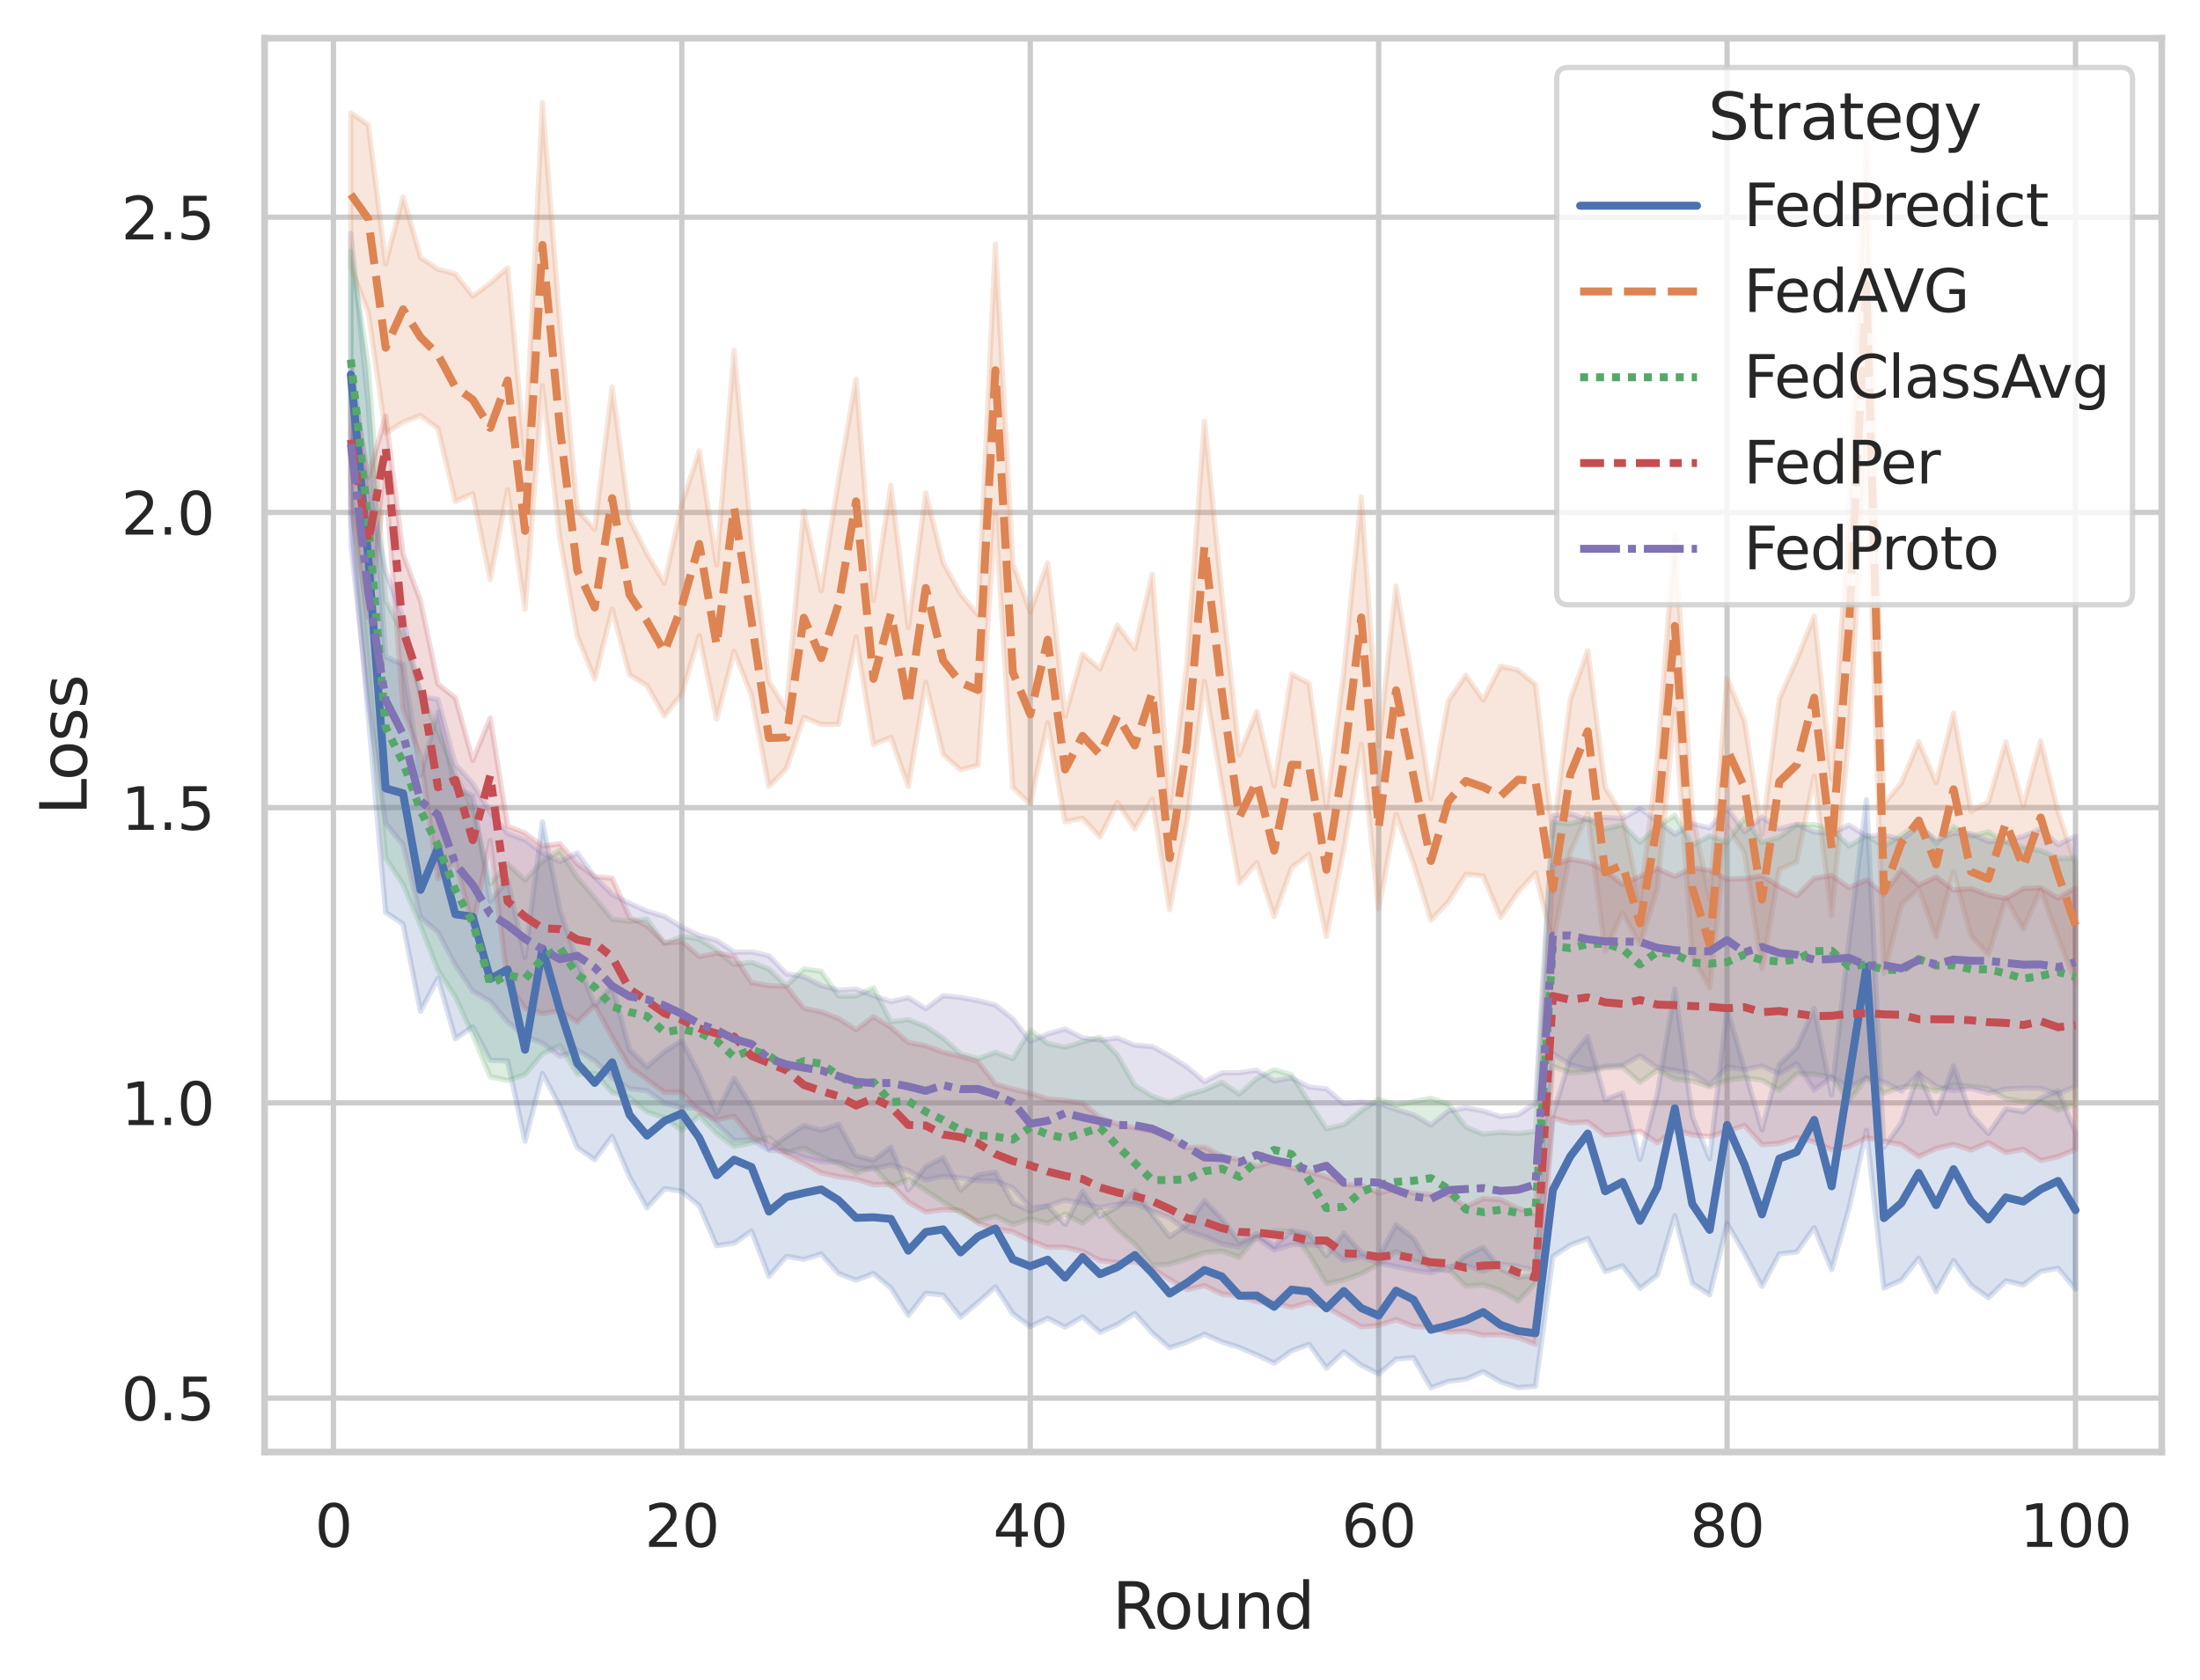 <?xml version="1.0" encoding="utf-8" standalone="no"?>
<!DOCTYPE svg PUBLIC "-//W3C//DTD SVG 1.1//EN"
  "http://www.w3.org/Graphics/SVG/1.1/DTD/svg11.dtd">
<svg xmlns:xlink="http://www.w3.org/1999/xlink" width="414.127pt" height="316.272pt" viewBox="0 0 414.127 316.272" xmlns="http://www.w3.org/2000/svg" version="1.1">
 <defs>
  <style type="text/css">*{stroke-linejoin: round; stroke-linecap: butt}</style>
 </defs>
 <g id="figure_1">
  <g id="patch_1">
   <path d="M 0 316.272 
L 414.127 316.272 
L 414.127 0 
L 0 0 
z
" style="fill: #ffffff"/>
  </g>
  <g id="axes_1">
   <g id="patch_2">
    <path d="M 49.807 273.312 
L 406.927 273.312 
L 406.927 7.2 
L 49.807 7.2 
z
" style="fill: #ffffff"/>
   </g>
   <g id="matplotlib.axis_1">
    <g id="xtick_1">
     <g id="line2d_1">
      <path d="M 62.761 273.312 
L 62.761 7.2 
" clip-path="url(#p0871882305)" style="fill: none; stroke: #cccccc; stroke-linecap: round"/>
     </g>
     <g id="text_1">
      <!-- 0 -->
      <g style="fill: #262626" transform="translate(59.261 291.17) scale(0.11 -0.11)">
       <defs>
        <path id="DejaVuSans-30" d="M 2034 4250 
Q 1547 4250 1301 3770 
Q 1056 3291 1056 2328 
Q 1056 1369 1301 889 
Q 1547 409 2034 409 
Q 2525 409 2770 889 
Q 3016 1369 3016 2328 
Q 3016 3291 2770 3770 
Q 2525 4250 2034 4250 
z
M 2034 4750 
Q 2819 4750 3233 4129 
Q 3647 3509 3647 2328 
Q 3647 1150 3233 529 
Q 2819 -91 2034 -91 
Q 1250 -91 836 529 
Q 422 1150 422 2328 
Q 422 3509 836 4129 
Q 1250 4750 2034 4750 
z
" transform="scale(0.016)"/>
       </defs>
       <use xlink:href="#DejaVuSans-30"/>
      </g>
     </g>
    </g>
    <g id="xtick_2">
     <g id="line2d_2">
      <path d="M 128.347 273.312 
L 128.347 7.2 
" clip-path="url(#p0871882305)" style="fill: none; stroke: #cccccc; stroke-linecap: round"/>
     </g>
     <g id="text_2">
      <!-- 20 -->
      <g style="fill: #262626" transform="translate(121.349 291.17) scale(0.11 -0.11)">
       <defs>
        <path id="DejaVuSans-32" d="M 1228 531 
L 3431 531 
L 3431 0 
L 469 0 
L 469 531 
Q 828 903 1448 1529 
Q 2069 2156 2228 2338 
Q 2531 2678 2651 2914 
Q 2772 3150 2772 3378 
Q 2772 3750 2511 3984 
Q 2250 4219 1831 4219 
Q 1534 4219 1204 4116 
Q 875 4013 500 3803 
L 500 4441 
Q 881 4594 1212 4672 
Q 1544 4750 1819 4750 
Q 2544 4750 2975 4387 
Q 3406 4025 3406 3419 
Q 3406 3131 3298 2873 
Q 3191 2616 2906 2266 
Q 2828 2175 2409 1742 
Q 1991 1309 1228 531 
z
" transform="scale(0.016)"/>
       </defs>
       <use xlink:href="#DejaVuSans-32"/>
       <use xlink:href="#DejaVuSans-30" x="63.623"/>
      </g>
     </g>
    </g>
    <g id="xtick_3">
     <g id="line2d_3">
      <path d="M 193.934 273.312 
L 193.934 7.2 
" clip-path="url(#p0871882305)" style="fill: none; stroke: #cccccc; stroke-linecap: round"/>
     </g>
     <g id="text_3">
      <!-- 40 -->
      <g style="fill: #262626" transform="translate(186.935 291.17) scale(0.11 -0.11)">
       <defs>
        <path id="DejaVuSans-34" d="M 2419 4116 
L 825 1625 
L 2419 1625 
L 2419 4116 
z
M 2253 4666 
L 3047 4666 
L 3047 1625 
L 3713 1625 
L 3713 1100 
L 3047 1100 
L 3047 0 
L 2419 0 
L 2419 1100 
L 313 1100 
L 313 1709 
L 2253 4666 
z
" transform="scale(0.016)"/>
       </defs>
       <use xlink:href="#DejaVuSans-34"/>
       <use xlink:href="#DejaVuSans-30" x="63.623"/>
      </g>
     </g>
    </g>
    <g id="xtick_4">
     <g id="line2d_4">
      <path d="M 259.521 273.312 
L 259.521 7.2 
" clip-path="url(#p0871882305)" style="fill: none; stroke: #cccccc; stroke-linecap: round"/>
     </g>
     <g id="text_4">
      <!-- 60 -->
      <g style="fill: #262626" transform="translate(252.522 291.17) scale(0.11 -0.11)">
       <defs>
        <path id="DejaVuSans-36" d="M 2113 2584 
Q 1688 2584 1439 2293 
Q 1191 2003 1191 1497 
Q 1191 994 1439 701 
Q 1688 409 2113 409 
Q 2538 409 2786 701 
Q 3034 994 3034 1497 
Q 3034 2003 2786 2293 
Q 2538 2584 2113 2584 
z
M 3366 4563 
L 3366 3988 
Q 3128 4100 2886 4159 
Q 2644 4219 2406 4219 
Q 1781 4219 1451 3797 
Q 1122 3375 1075 2522 
Q 1259 2794 1537 2939 
Q 1816 3084 2150 3084 
Q 2853 3084 3261 2657 
Q 3669 2231 3669 1497 
Q 3669 778 3244 343 
Q 2819 -91 2113 -91 
Q 1303 -91 875 529 
Q 447 1150 447 2328 
Q 447 3434 972 4092 
Q 1497 4750 2381 4750 
Q 2619 4750 2861 4703 
Q 3103 4656 3366 4563 
z
" transform="scale(0.016)"/>
       </defs>
       <use xlink:href="#DejaVuSans-36"/>
       <use xlink:href="#DejaVuSans-30" x="63.623"/>
      </g>
     </g>
    </g>
    <g id="xtick_5">
     <g id="line2d_5">
      <path d="M 325.108 273.312 
L 325.108 7.2 
" clip-path="url(#p0871882305)" style="fill: none; stroke: #cccccc; stroke-linecap: round"/>
     </g>
     <g id="text_5">
      <!-- 80 -->
      <g style="fill: #262626" transform="translate(318.109 291.17) scale(0.11 -0.11)">
       <defs>
        <path id="DejaVuSans-38" d="M 2034 2216 
Q 1584 2216 1326 1975 
Q 1069 1734 1069 1313 
Q 1069 891 1326 650 
Q 1584 409 2034 409 
Q 2484 409 2743 651 
Q 3003 894 3003 1313 
Q 3003 1734 2745 1975 
Q 2488 2216 2034 2216 
z
M 1403 2484 
Q 997 2584 770 2862 
Q 544 3141 544 3541 
Q 544 4100 942 4425 
Q 1341 4750 2034 4750 
Q 2731 4750 3128 4425 
Q 3525 4100 3525 3541 
Q 3525 3141 3298 2862 
Q 3072 2584 2669 2484 
Q 3125 2378 3379 2068 
Q 3634 1759 3634 1313 
Q 3634 634 3220 271 
Q 2806 -91 2034 -91 
Q 1263 -91 848 271 
Q 434 634 434 1313 
Q 434 1759 690 2068 
Q 947 2378 1403 2484 
z
M 1172 3481 
Q 1172 3119 1398 2916 
Q 1625 2713 2034 2713 
Q 2441 2713 2670 2916 
Q 2900 3119 2900 3481 
Q 2900 3844 2670 4047 
Q 2441 4250 2034 4250 
Q 1625 4250 1398 4047 
Q 1172 3844 1172 3481 
z
" transform="scale(0.016)"/>
       </defs>
       <use xlink:href="#DejaVuSans-38"/>
       <use xlink:href="#DejaVuSans-30" x="63.623"/>
      </g>
     </g>
    </g>
    <g id="xtick_6">
     <g id="line2d_6">
      <path d="M 390.694 273.312 
L 390.694 7.2 
" clip-path="url(#p0871882305)" style="fill: none; stroke: #cccccc; stroke-linecap: round"/>
     </g>
     <g id="text_6">
      <!-- 100 -->
      <g style="fill: #262626" transform="translate(380.196 291.17) scale(0.11 -0.11)">
       <defs>
        <path id="DejaVuSans-31" d="M 794 531 
L 1825 531 
L 1825 4091 
L 703 3866 
L 703 4441 
L 1819 4666 
L 2450 4666 
L 2450 531 
L 3481 531 
L 3481 0 
L 794 0 
L 794 531 
z
" transform="scale(0.016)"/>
       </defs>
       <use xlink:href="#DejaVuSans-31"/>
       <use xlink:href="#DejaVuSans-30" x="63.623"/>
       <use xlink:href="#DejaVuSans-30" x="127.246"/>
      </g>
     </g>
    </g>
    <g id="text_7">
     <!-- Round -->
     <g style="fill: #262626" transform="translate(209.383 306.576) scale(0.12 -0.12)">
      <defs>
       <path id="DejaVuSans-52" d="M 2841 2188 
Q 3044 2119 3236 1894 
Q 3428 1669 3622 1275 
L 4263 0 
L 3584 0 
L 2988 1197 
Q 2756 1666 2539 1819 
Q 2322 1972 1947 1972 
L 1259 1972 
L 1259 0 
L 628 0 
L 628 4666 
L 2053 4666 
Q 2853 4666 3247 4331 
Q 3641 3997 3641 3322 
Q 3641 2881 3436 2590 
Q 3231 2300 2841 2188 
z
M 1259 4147 
L 1259 2491 
L 2053 2491 
Q 2509 2491 2742 2702 
Q 2975 2913 2975 3322 
Q 2975 3731 2742 3939 
Q 2509 4147 2053 4147 
L 1259 4147 
z
" transform="scale(0.016)"/>
       <path id="DejaVuSans-6f" d="M 1959 3097 
Q 1497 3097 1228 2736 
Q 959 2375 959 1747 
Q 959 1119 1226 758 
Q 1494 397 1959 397 
Q 2419 397 2687 759 
Q 2956 1122 2956 1747 
Q 2956 2369 2687 2733 
Q 2419 3097 1959 3097 
z
M 1959 3584 
Q 2709 3584 3137 3096 
Q 3566 2609 3566 1747 
Q 3566 888 3137 398 
Q 2709 -91 1959 -91 
Q 1206 -91 779 398 
Q 353 888 353 1747 
Q 353 2609 779 3096 
Q 1206 3584 1959 3584 
z
" transform="scale(0.016)"/>
       <path id="DejaVuSans-75" d="M 544 1381 
L 544 3500 
L 1119 3500 
L 1119 1403 
Q 1119 906 1312 657 
Q 1506 409 1894 409 
Q 2359 409 2629 706 
Q 2900 1003 2900 1516 
L 2900 3500 
L 3475 3500 
L 3475 0 
L 2900 0 
L 2900 538 
Q 2691 219 2414 64 
Q 2138 -91 1772 -91 
Q 1169 -91 856 284 
Q 544 659 544 1381 
z
M 1991 3584 
L 1991 3584 
z
" transform="scale(0.016)"/>
       <path id="DejaVuSans-6e" d="M 3513 2113 
L 3513 0 
L 2938 0 
L 2938 2094 
Q 2938 2591 2744 2837 
Q 2550 3084 2163 3084 
Q 1697 3084 1428 2787 
Q 1159 2491 1159 1978 
L 1159 0 
L 581 0 
L 581 3500 
L 1159 3500 
L 1159 2956 
Q 1366 3272 1645 3428 
Q 1925 3584 2291 3584 
Q 2894 3584 3203 3211 
Q 3513 2838 3513 2113 
z
" transform="scale(0.016)"/>
       <path id="DejaVuSans-64" d="M 2906 2969 
L 2906 4863 
L 3481 4863 
L 3481 0 
L 2906 0 
L 2906 525 
Q 2725 213 2448 61 
Q 2172 -91 1784 -91 
Q 1150 -91 751 415 
Q 353 922 353 1747 
Q 353 2572 751 3078 
Q 1150 3584 1784 3584 
Q 2172 3584 2448 3432 
Q 2725 3281 2906 2969 
z
M 947 1747 
Q 947 1113 1208 752 
Q 1469 391 1925 391 
Q 2381 391 2643 752 
Q 2906 1113 2906 1747 
Q 2906 2381 2643 2742 
Q 2381 3103 1925 3103 
Q 1469 3103 1208 2742 
Q 947 2381 947 1747 
z
" transform="scale(0.016)"/>
      </defs>
      <use xlink:href="#DejaVuSans-52"/>
      <use xlink:href="#DejaVuSans-6f" x="64.982"/>
      <use xlink:href="#DejaVuSans-75" x="126.164"/>
      <use xlink:href="#DejaVuSans-6e" x="189.543"/>
      <use xlink:href="#DejaVuSans-64" x="252.922"/>
     </g>
    </g>
   </g>
   <g id="matplotlib.axis_2">
    <g id="ytick_1">
     <g id="line2d_7">
      <path d="M 49.807 263.156 
L 406.927 263.156 
" clip-path="url(#p0871882305)" style="fill: none; stroke: #cccccc; stroke-linecap: round"/>
     </g>
     <g id="text_8">
      <!-- 0.5 -->
      <g style="fill: #262626" transform="translate(22.814 267.335) scale(0.11 -0.11)">
       <defs>
        <path id="DejaVuSans-2e" d="M 684 794 
L 1344 794 
L 1344 0 
L 684 0 
L 684 794 
z
" transform="scale(0.016)"/>
        <path id="DejaVuSans-35" d="M 691 4666 
L 3169 4666 
L 3169 4134 
L 1269 4134 
L 1269 2991 
Q 1406 3038 1543 3061 
Q 1681 3084 1819 3084 
Q 2600 3084 3056 2656 
Q 3513 2228 3513 1497 
Q 3513 744 3044 326 
Q 2575 -91 1722 -91 
Q 1428 -91 1123 -41 
Q 819 9 494 109 
L 494 744 
Q 775 591 1075 516 
Q 1375 441 1709 441 
Q 2250 441 2565 725 
Q 2881 1009 2881 1497 
Q 2881 1984 2565 2268 
Q 2250 2553 1709 2553 
Q 1456 2553 1204 2497 
Q 953 2441 691 2322 
L 691 4666 
z
" transform="scale(0.016)"/>
       </defs>
       <use xlink:href="#DejaVuSans-30"/>
       <use xlink:href="#DejaVuSans-2e" x="63.623"/>
       <use xlink:href="#DejaVuSans-35" x="95.41"/>
      </g>
     </g>
    </g>
    <g id="ytick_2">
     <g id="line2d_8">
      <path d="M 49.807 207.588 
L 406.927 207.588 
" clip-path="url(#p0871882305)" style="fill: none; stroke: #cccccc; stroke-linecap: round"/>
     </g>
     <g id="text_9">
      <!-- 1.0 -->
      <g style="fill: #262626" transform="translate(22.814 211.767) scale(0.11 -0.11)">
       <use xlink:href="#DejaVuSans-31"/>
       <use xlink:href="#DejaVuSans-2e" x="63.623"/>
       <use xlink:href="#DejaVuSans-30" x="95.41"/>
      </g>
     </g>
    </g>
    <g id="ytick_3">
     <g id="line2d_9">
      <path d="M 49.807 152.02 
L 406.927 152.02 
" clip-path="url(#p0871882305)" style="fill: none; stroke: #cccccc; stroke-linecap: round"/>
     </g>
     <g id="text_10">
      <!-- 1.5 -->
      <g style="fill: #262626" transform="translate(22.814 156.199) scale(0.11 -0.11)">
       <use xlink:href="#DejaVuSans-31"/>
       <use xlink:href="#DejaVuSans-2e" x="63.623"/>
       <use xlink:href="#DejaVuSans-35" x="95.41"/>
      </g>
     </g>
    </g>
    <g id="ytick_4">
     <g id="line2d_10">
      <path d="M 49.807 96.451 
L 406.927 96.451 
" clip-path="url(#p0871882305)" style="fill: none; stroke: #cccccc; stroke-linecap: round"/>
     </g>
     <g id="text_11">
      <!-- 2.0 -->
      <g style="fill: #262626" transform="translate(22.814 100.631) scale(0.11 -0.11)">
       <use xlink:href="#DejaVuSans-32"/>
       <use xlink:href="#DejaVuSans-2e" x="63.623"/>
       <use xlink:href="#DejaVuSans-30" x="95.41"/>
      </g>
     </g>
    </g>
    <g id="ytick_5">
     <g id="line2d_11">
      <path d="M 49.807 40.883 
L 406.927 40.883 
" clip-path="url(#p0871882305)" style="fill: none; stroke: #cccccc; stroke-linecap: round"/>
     </g>
     <g id="text_12">
      <!-- 2.5 -->
      <g style="fill: #262626" transform="translate(22.814 45.063) scale(0.11 -0.11)">
       <use xlink:href="#DejaVuSans-32"/>
       <use xlink:href="#DejaVuSans-2e" x="63.623"/>
       <use xlink:href="#DejaVuSans-35" x="95.41"/>
      </g>
     </g>
    </g>
    <g id="text_13">
     <!-- Loss -->
     <g style="fill: #262626" transform="translate(16.318 153.417) rotate(-90) scale(0.12 -0.12)">
      <defs>
       <path id="DejaVuSans-4c" d="M 628 4666 
L 1259 4666 
L 1259 531 
L 3531 531 
L 3531 0 
L 628 0 
L 628 4666 
z
" transform="scale(0.016)"/>
       <path id="DejaVuSans-73" d="M 2834 3397 
L 2834 2853 
Q 2591 2978 2328 3040 
Q 2066 3103 1784 3103 
Q 1356 3103 1142 2972 
Q 928 2841 928 2578 
Q 928 2378 1081 2264 
Q 1234 2150 1697 2047 
L 1894 2003 
Q 2506 1872 2764 1633 
Q 3022 1394 3022 966 
Q 3022 478 2636 193 
Q 2250 -91 1575 -91 
Q 1294 -91 989 -36 
Q 684 19 347 128 
L 347 722 
Q 666 556 975 473 
Q 1284 391 1588 391 
Q 1994 391 2212 530 
Q 2431 669 2431 922 
Q 2431 1156 2273 1281 
Q 2116 1406 1581 1522 
L 1381 1569 
Q 847 1681 609 1914 
Q 372 2147 372 2553 
Q 372 3047 722 3315 
Q 1072 3584 1716 3584 
Q 2034 3584 2315 3537 
Q 2597 3491 2834 3397 
z
" transform="scale(0.016)"/>
      </defs>
      <use xlink:href="#DejaVuSans-4c"/>
      <use xlink:href="#DejaVuSans-6f" x="53.963"/>
      <use xlink:href="#DejaVuSans-73" x="115.145"/>
      <use xlink:href="#DejaVuSans-73" x="167.244"/>
     </g>
    </g>
   </g>
   <g id="PolyCollection_1">
    <defs>
     <path id="m5e16ea67ad" d="M 66.04 -272.337 
L 66.04 -218.473 
L 69.319 -181.518 
L 72.599 -144.53 
L 75.878 -142.35 
L 79.157 -125.907 
L 82.437 -132.151 
L 85.716 -120.771 
L 88.995 -122.983 
L 92.275 -116.708 
L 95.554 -116.596 
L 98.833 -101.459 
L 102.113 -114.207 
L 105.392 -108.06 
L 108.671 -100.287 
L 111.951 -97.992 
L 115.23 -102.4 
L 118.509 -94.759 
L 121.789 -88.927 
L 125.068 -92.537 
L 128.347 -92.061 
L 131.627 -89.304 
L 134.906 -81.8 
L 138.185 -82.278 
L 141.465 -84.567 
L 144.744 -76.011 
L 148.023 -79.795 
L 151.303 -79.222 
L 154.582 -80.229 
L 157.861 -76.565 
L 161.141 -75.306 
L 164.42 -76.571 
L 167.699 -73.837 
L 170.979 -68.679 
L 174.258 -72.857 
L 177.537 -72.516 
L 180.817 -68.349 
L 184.096 -71.141 
L 187.375 -74.054 
L 190.655 -69.007 
L 193.934 -66.563 
L 197.213 -68.162 
L 200.493 -66.476 
L 203.772 -68.412 
L 207.051 -65.491 
L 210.331 -66.977 
L 213.61 -69.048 
L 216.89 -65.396 
L 220.169 -62.583 
L 223.448 -63.669 
L 226.728 -65.146 
L 230.007 -63.698 
L 233.286 -62.654 
L 236.566 -61.246 
L 239.845 -59.696 
L 243.124 -62.004 
L 246.404 -63.254 
L 249.683 -58.757 
L 252.962 -61.84 
L 256.242 -59.298 
L 259.521 -57.666 
L 262.8 -60.466 
L 266.08 -60.731 
L 269.359 -55.056 
L 272.638 -56.263 
L 275.918 -56.683 
L 279.197 -58.099 
L 282.476 -56.167 
L 285.756 -55.095 
L 289.035 -55.345 
L 292.314 -79.754 
L 295.594 -81.922 
L 298.873 -83.146 
L 302.152 -76.933 
L 305.432 -78.016 
L 308.711 -73.759 
L 311.99 -76.27 
L 315.27 -87.461 
L 318.549 -74.72 
L 321.828 -72.555 
L 325.108 -85.973 
L 328.387 -80.336 
L 331.666 -74.124 
L 334.946 -80.247 
L 338.225 -80.613 
L 341.504 -85.203 
L 344.784 -77.278 
L 348.063 -88.908 
L 351.342 -103.523 
L 354.622 -73.82 
L 357.901 -75.31 
L 361.18 -79.437 
L 364.46 -73.147 
L 367.739 -78.973 
L 371.018 -74.379 
L 374.298 -72.013 
L 377.577 -75.177 
L 380.856 -74.399 
L 384.136 -76.954 
L 387.415 -77.551 
L 390.694 -73.608 
L 390.694 -103.099 
L 390.694 -103.099 
L 387.415 -110.955 
L 384.136 -109.542 
L 380.856 -107.004 
L 377.577 -107.562 
L 374.298 -102.89 
L 371.018 -106.486 
L 367.739 -115.651 
L 364.46 -106.697 
L 361.18 -114.305 
L 357.901 -104.875 
L 354.622 -100.301 
L 351.342 -165.713 
L 348.063 -139.242 
L 344.784 -110.205 
L 341.504 -126.44 
L 338.225 -119.047 
L 334.946 -115.952 
L 331.666 -103.602 
L 328.387 -114.997 
L 325.108 -126.514 
L 321.828 -98.183 
L 318.549 -106.114 
L 315.27 -130.125 
L 311.99 -110.357 
L 308.711 -98.041 
L 305.432 -110.562 
L 302.152 -109.275 
L 298.873 -121.137 
L 295.594 -117.112 
L 292.314 -106.46 
L 289.035 -76.204 
L 285.756 -75.824 
L 282.476 -77.471 
L 279.197 -81.493 
L 275.918 -79.915 
L 272.638 -77.111 
L 269.359 -77.539 
L 266.08 -83.205 
L 262.8 -85.734 
L 259.521 -79.558 
L 256.242 -80.507 
L 252.962 -84.165 
L 249.683 -79.888 
L 246.404 -83.996 
L 243.124 -84.628 
L 239.845 -81.705 
L 236.566 -84.037 
L 233.286 -82.483 
L 230.007 -86.849 
L 226.728 -90.278 
L 223.448 -85.705 
L 220.169 -83.476 
L 216.89 -87.642 
L 213.61 -92.136 
L 210.331 -89.099 
L 207.051 -87.296 
L 203.772 -92.017 
L 200.493 -85.781 
L 197.213 -89.309 
L 193.934 -88.32 
L 190.655 -89.791 
L 187.375 -95.632 
L 184.096 -95.117 
L 180.817 -92.245 
L 177.537 -98.367 
L 174.258 -96.676 
L 170.979 -92.298 
L 167.699 -100.38 
L 164.42 -97.856 
L 161.141 -98.698 
L 157.861 -104.655 
L 154.582 -103.532 
L 151.303 -104.413 
L 148.023 -102.309 
L 144.744 -99.968 
L 141.465 -108.005 
L 138.185 -113.369 
L 134.906 -106.685 
L 131.627 -114.059 
L 128.347 -120.392 
L 125.068 -118.318 
L 121.789 -115.449 
L 118.509 -118.717 
L 115.23 -130.692 
L 111.951 -127.014 
L 108.671 -135.225 
L 105.392 -144.98 
L 102.113 -161.531 
L 98.833 -136.002 
L 95.554 -150.618 
L 92.275 -146.607 
L 88.995 -166.472 
L 85.716 -167.925 
L 82.437 -182.286 
L 79.157 -170.319 
L 75.878 -191.192 
L 72.599 -192.629 
L 69.319 -239.943 
L 66.04 -272.337 
z
" style="stroke: #4c72b0; stroke-opacity: 0.2"/>
    </defs>
    <g clip-path="url(#p0871882305)">
     <use xlink:href="#m5e16ea67ad" x="0" y="316.272" style="fill: #4c72b0; fill-opacity: 0.2; stroke: #4c72b0; stroke-opacity: 0.2"/>
    </g>
   </g>
   <g id="PolyCollection_2">
    <defs>
     <path id="m43b5c780bb" d="M 66.04 -295.024 
L 66.04 -265.919 
L 69.319 -257.522 
L 72.599 -234.722 
L 75.878 -236.821 
L 79.157 -238.051 
L 82.437 -235.649 
L 85.716 -221.885 
L 88.995 -223.38 
L 92.275 -207.193 
L 95.554 -224.112 
L 98.833 -201.603 
L 102.113 -243.683 
L 105.392 -214.994 
L 108.671 -196.578 
L 111.951 -188.461 
L 115.23 -201.602 
L 118.509 -189.257 
L 121.789 -187.242 
L 125.068 -181.518 
L 128.347 -185.642 
L 131.627 -196.646 
L 134.906 -180.922 
L 138.185 -193.696 
L 141.465 -185.355 
L 144.744 -168.213 
L 148.023 -171.601 
L 151.303 -181.257 
L 154.582 -179.915 
L 157.861 -179.932 
L 161.141 -196.368 
L 164.42 -176.117 
L 167.699 -177.502 
L 170.979 -168.22 
L 174.258 -187.876 
L 177.537 -174.285 
L 180.817 -171.358 
L 184.096 -172.222 
L 187.375 -219.509 
L 190.655 -168.039 
L 193.934 -164.915 
L 197.213 -180.281 
L 200.493 -161.592 
L 203.772 -162.26 
L 207.051 -158.739 
L 210.331 -165.236 
L 213.61 -160.248 
L 216.89 -165.814 
L 220.169 -145.042 
L 223.448 -161.942 
L 226.728 -188.024 
L 230.007 -168.359 
L 233.286 -150.098 
L 236.566 -153.895 
L 239.845 -143.787 
L 243.124 -152.974 
L 246.404 -155.458 
L 249.683 -139.999 
L 252.962 -156.512 
L 256.242 -176.206 
L 259.521 -145.172 
L 262.8 -162.997 
L 266.08 -153.794 
L 269.359 -143.079 
L 272.638 -146.518 
L 275.918 -151.692 
L 279.197 -151.396 
L 282.476 -143.578 
L 285.756 -148.396 
L 289.035 -151.961 
L 292.314 -138.923 
L 295.594 -155.927 
L 298.873 -163.158 
L 302.152 -137.272 
L 305.432 -144.505 
L 308.711 -138.474 
L 311.99 -148.987 
L 315.27 -182.755 
L 318.549 -136.198 
L 321.828 -130.333 
L 325.108 -160.838 
L 328.387 -155.748 
L 331.666 -133.976 
L 334.946 -152.599 
L 338.225 -154.1 
L 341.504 -170.177 
L 344.784 -143.948 
L 348.063 -178.041 
L 351.342 -233.584 
L 354.622 -133.047 
L 357.901 -145.975 
L 361.18 -149.022 
L 364.46 -139.888 
L 367.739 -152.134 
L 371.018 -140.168 
L 374.298 -136.605 
L 377.577 -147.184 
L 380.856 -141.406 
L 384.136 -148.854 
L 387.415 -139.813 
L 390.694 -131.257 
L 390.694 -153.62 
L 390.694 -153.62 
L 387.415 -163.459 
L 384.136 -176.846 
L 380.856 -164.617 
L 377.577 -176.606 
L 374.298 -165.302 
L 371.018 -163.576 
L 367.739 -182.042 
L 364.46 -168.931 
L 361.18 -176.683 
L 357.901 -168.87 
L 354.622 -164.914 
L 351.342 -289.751 
L 348.063 -219.748 
L 344.784 -169.663 
L 341.504 -200.293 
L 338.225 -192.112 
L 334.946 -184.707 
L 331.666 -159.22 
L 328.387 -180.542 
L 325.108 -188.624 
L 321.828 -147.034 
L 318.549 -163.165 
L 315.27 -215.602 
L 311.99 -173.364 
L 308.711 -146.584 
L 305.432 -162.722 
L 302.152 -168.03 
L 298.873 -193.777 
L 295.594 -184.607 
L 292.314 -158.833 
L 289.035 -187.427 
L 285.756 -190.123 
L 282.476 -190.884 
L 279.197 -184.488 
L 275.918 -189.174 
L 272.638 -184.372 
L 269.359 -165.896 
L 266.08 -186.807 
L 262.8 -205.965 
L 259.521 -175.892 
L 256.242 -222.735 
L 252.962 -189.707 
L 249.683 -164.393 
L 246.404 -187.641 
L 243.124 -189.364 
L 239.845 -168.355 
L 236.566 -182.367 
L 233.286 -174.209 
L 230.007 -204.143 
L 226.728 -236.988 
L 223.448 -191.491 
L 220.169 -164.652 
L 216.89 -208.15 
L 213.61 -194.13 
L 210.331 -198.574 
L 207.051 -190.339 
L 203.772 -193.149 
L 200.493 -181.439 
L 197.213 -210.327 
L 193.934 -201.063 
L 190.655 -210.151 
L 187.375 -270.37 
L 184.096 -200.523 
L 180.817 -204.425 
L 177.537 -210.324 
L 174.258 -223.5 
L 170.979 -198.134 
L 167.699 -224.889 
L 164.42 -203.207 
L 161.141 -244.86 
L 157.861 -226.004 
L 154.582 -205.066 
L 151.303 -220.126 
L 148.023 -182.726 
L 144.744 -187.987 
L 141.465 -214.375 
L 138.185 -250.302 
L 134.906 -209.917 
L 131.627 -231.405 
L 128.347 -221.277 
L 125.068 -206.489 
L 121.789 -212.015 
L 118.509 -218.48 
L 115.23 -243.435 
L 111.951 -216.61 
L 108.671 -220.302 
L 105.392 -254.939 
L 102.113 -296.976 
L 98.833 -230.366 
L 95.554 -265.851 
L 92.275 -262.957 
L 88.995 -260.529 
L 85.716 -264.707 
L 82.437 -265.611 
L 79.157 -267.789 
L 75.878 -279.237 
L 72.599 -266.589 
L 69.319 -292.771 
L 66.04 -295.024 
z
" style="stroke: #dd8452; stroke-opacity: 0.2"/>
    </defs>
    <g clip-path="url(#p0871882305)">
     <use xlink:href="#m43b5c780bb" x="0" y="316.272" style="fill: #dd8452; fill-opacity: 0.2; stroke: #dd8452; stroke-opacity: 0.2"/>
    </g>
   </g>
   <g id="PolyCollection_3">
    <defs>
     <path id="m30639f867b" d="M 66.04 -268.986 
L 66.04 -224.951 
L 69.319 -190.438 
L 72.599 -154.796 
L 75.878 -149.802 
L 79.157 -142.037 
L 82.437 -133.687 
L 85.716 -128.637 
L 88.995 -121.492 
L 92.275 -113.585 
L 95.554 -112.902 
L 98.833 -114.025 
L 102.113 -117.888 
L 105.392 -119.462 
L 108.671 -114.048 
L 111.951 -114.26 
L 115.23 -110.637 
L 118.509 -109.668 
L 121.789 -106.964 
L 125.068 -105.879 
L 128.347 -103.488 
L 131.627 -106.23 
L 134.906 -102.903 
L 138.185 -100.439 
L 141.465 -101.142 
L 144.744 -102.178 
L 148.023 -99.356 
L 151.303 -100.199 
L 154.582 -98.575 
L 157.861 -97.23 
L 161.141 -95.419 
L 164.42 -96.666 
L 167.699 -92.969 
L 170.979 -94.272 
L 174.258 -92.199 
L 177.537 -90.02 
L 180.817 -87.998 
L 184.096 -86.421 
L 187.375 -87.373 
L 190.655 -85.812 
L 193.934 -86.875 
L 197.213 -86.032 
L 200.493 -87.774 
L 203.772 -86.007 
L 207.051 -88.576 
L 210.331 -84.891 
L 213.61 -82.116 
L 216.89 -78.094 
L 220.169 -78.35 
L 223.448 -79.353 
L 226.728 -80.497 
L 230.007 -80.799 
L 233.286 -79.619 
L 236.566 -83.457 
L 239.845 -84.619 
L 243.124 -84.458 
L 246.404 -80.135 
L 249.683 -74.672 
L 252.962 -75.38 
L 256.242 -76.535 
L 259.521 -78.305 
L 262.8 -80.729 
L 266.08 -79.044 
L 269.359 -77.873 
L 272.638 -77.463 
L 275.918 -74.192 
L 279.197 -74.445 
L 282.476 -73.372 
L 285.756 -71.368 
L 289.035 -74.772 
L 292.314 -115.573 
L 295.594 -114.349 
L 298.873 -114.54 
L 302.152 -115.24 
L 305.432 -115.434 
L 308.711 -112.533 
L 311.99 -114.889 
L 315.27 -113.168 
L 318.549 -112.814 
L 321.828 -111.716 
L 325.108 -112.967 
L 328.387 -113.418 
L 331.666 -112.96 
L 334.946 -111.085 
L 338.225 -114.166 
L 341.504 -114.09 
L 344.784 -113.531 
L 348.063 -109.041 
L 351.342 -113.406 
L 354.622 -110.491 
L 357.901 -111.682 
L 361.18 -111.784 
L 364.46 -110.883 
L 367.739 -112.076 
L 371.018 -111.777 
L 374.298 -111.347 
L 377.577 -109.453 
L 380.856 -108.909 
L 384.136 -108.904 
L 387.415 -107.327 
L 390.694 -108.34 
L 390.694 -154.715 
L 390.694 -154.715 
L 387.415 -154.676 
L 384.136 -156.155 
L 380.856 -156.78 
L 377.577 -157.687 
L 374.298 -159.707 
L 371.018 -158.818 
L 367.739 -160.701 
L 364.46 -157.478 
L 361.18 -161.325 
L 357.901 -158.982 
L 354.622 -157.063 
L 351.342 -158.982 
L 348.063 -157.005 
L 344.784 -160.18 
L 341.504 -161.048 
L 338.225 -161.074 
L 334.946 -158.663 
L 331.666 -157.667 
L 328.387 -162.248 
L 325.108 -157.687 
L 321.828 -158.92 
L 318.549 -157.183 
L 315.27 -162.833 
L 311.99 -160.642 
L 308.711 -157.737 
L 305.432 -161.011 
L 302.152 -160.228 
L 298.873 -162.161 
L 295.594 -161.166 
L 292.314 -161.551 
L 289.035 -103.28 
L 285.756 -102.896 
L 282.476 -103.118 
L 279.197 -102.81 
L 275.918 -104.12 
L 272.638 -108.429 
L 269.359 -109.539 
L 266.08 -108.886 
L 262.8 -108.261 
L 259.521 -109.316 
L 256.242 -107.199 
L 252.962 -104.567 
L 249.683 -103.778 
L 246.404 -108.829 
L 243.124 -113.958 
L 239.845 -114.915 
L 236.566 -113.241 
L 233.286 -110.327 
L 230.007 -112.549 
L 226.728 -111.078 
L 223.448 -110.135 
L 220.169 -108.767 
L 216.89 -109.946 
L 213.61 -111.978 
L 210.331 -117.683 
L 207.051 -121.037 
L 203.772 -120.143 
L 200.493 -119.162 
L 197.213 -119.842 
L 193.934 -122.346 
L 190.655 -116.981 
L 187.375 -118.187 
L 184.096 -117.001 
L 180.817 -117.889 
L 177.537 -120.858 
L 174.258 -123.049 
L 170.979 -124.337 
L 167.699 -123.949 
L 164.42 -130.336 
L 161.141 -128.792 
L 157.861 -128.774 
L 154.582 -133.432 
L 151.303 -133.883 
L 148.023 -130.7 
L 144.744 -133.852 
L 141.465 -135.151 
L 138.185 -134.703 
L 134.906 -137.423 
L 131.627 -139.501 
L 128.347 -140 
L 125.068 -138.722 
L 121.789 -143.269 
L 118.509 -142.852 
L 115.23 -143.272 
L 111.951 -147.298 
L 108.671 -151.08 
L 105.392 -156.161 
L 102.113 -154.167 
L 98.833 -150.612 
L 95.554 -153.658 
L 92.275 -149.947 
L 88.995 -164.004 
L 85.716 -170.527 
L 82.437 -178.548 
L 79.157 -185.978 
L 75.878 -196.856 
L 72.599 -203.303 
L 69.319 -247.268 
L 66.04 -268.986 
z
" style="stroke: #55a868; stroke-opacity: 0.2"/>
    </defs>
    <g clip-path="url(#p0871882305)">
     <use xlink:href="#m30639f867b" x="0" y="316.272" style="fill: #55a868; fill-opacity: 0.2; stroke: #55a868; stroke-opacity: 0.2"/>
    </g>
   </g>
   <g id="PolyCollection_4">
    <defs>
     <path id="m59414978c3" d="M 66.04 -245.031 
L 66.04 -221.263 
L 69.319 -200.069 
L 72.599 -225.617 
L 75.878 -182.921 
L 79.157 -173.84 
L 82.437 -150.889 
L 85.716 -154.22 
L 88.995 -142.015 
L 92.275 -158.108 
L 95.554 -131.224 
L 98.833 -126.461 
L 102.113 -125.462 
L 105.392 -126.08 
L 108.671 -123.904 
L 111.951 -127.055 
L 115.23 -121.063 
L 118.509 -115.429 
L 121.789 -113.111 
L 125.068 -110.665 
L 128.347 -110.686 
L 131.627 -107.028 
L 134.906 -105.495 
L 138.185 -106.153 
L 141.465 -102.197 
L 144.744 -100.959 
L 148.023 -98.875 
L 151.303 -97.282 
L 154.582 -95.508 
L 157.861 -94.783 
L 161.141 -94.326 
L 164.42 -93.292 
L 167.699 -93.35 
L 170.979 -90.029 
L 174.258 -88.128 
L 177.537 -88.579 
L 180.817 -88.456 
L 184.096 -86.036 
L 187.375 -84.955 
L 190.655 -84.396 
L 193.934 -82.776 
L 197.213 -81.485 
L 200.493 -81.502 
L 203.772 -80.722 
L 207.051 -78.998 
L 210.331 -78.603 
L 213.61 -78.771 
L 216.89 -77.507 
L 220.169 -75.455 
L 223.448 -73.53 
L 226.728 -74.29 
L 230.007 -72.699 
L 233.286 -72.283 
L 236.566 -71.246 
L 239.845 -70.993 
L 243.124 -70.185 
L 246.404 -71.133 
L 249.683 -70.228 
L 252.962 -68.356 
L 256.242 -66.514 
L 259.521 -66.795 
L 262.8 -67.874 
L 266.08 -66.628 
L 269.359 -66.397 
L 272.638 -65.559 
L 275.918 -65.723 
L 279.197 -64.93 
L 282.476 -65.048 
L 285.756 -64.513 
L 289.035 -63.232 
L 292.314 -105.871 
L 295.594 -104.917 
L 298.873 -105.097 
L 302.152 -102.576 
L 305.432 -102.873 
L 308.711 -103.339 
L 311.99 -101.177 
L 315.27 -103.594 
L 318.549 -102.67 
L 321.828 -102.346 
L 325.108 -103.336 
L 328.387 -104.418 
L 331.666 -100.809 
L 334.946 -101.039 
L 338.225 -102.137 
L 341.504 -101.341 
L 344.784 -99.852 
L 348.063 -100.469 
L 351.342 -102.11 
L 354.622 -101.439 
L 357.901 -100.843 
L 361.18 -98.562 
L 364.46 -100.086 
L 367.739 -100.86 
L 371.018 -99.812 
L 374.298 -101.213 
L 377.577 -99.31 
L 380.856 -99.961 
L 384.136 -97.838 
L 387.415 -98.544 
L 390.694 -99.915 
L 390.694 -149.141 
L 390.694 -149.141 
L 387.415 -147.224 
L 384.136 -149.148 
L 380.856 -148.991 
L 377.577 -147.111 
L 374.298 -147.783 
L 371.018 -149.026 
L 367.739 -148.73 
L 364.46 -151.168 
L 361.18 -149.645 
L 357.901 -152.512 
L 354.622 -147.929 
L 351.342 -150.632 
L 348.063 -149.187 
L 344.784 -151.459 
L 341.504 -150.951 
L 338.225 -147.633 
L 334.946 -149.382 
L 331.666 -151.399 
L 328.387 -150.898 
L 325.108 -150.776 
L 321.828 -152.424 
L 318.549 -152.9 
L 315.27 -151.283 
L 311.99 -152.756 
L 308.711 -151.302 
L 305.432 -149.761 
L 302.152 -152.455 
L 298.873 -153.957 
L 295.594 -154.52 
L 292.314 -153.449 
L 289.035 -87.787 
L 285.756 -88.788 
L 282.476 -90.459 
L 279.197 -90.654 
L 275.918 -89.102 
L 272.638 -91.421 
L 269.359 -91.435 
L 266.08 -91.679 
L 262.8 -92.536 
L 259.521 -91.703 
L 256.242 -93.179 
L 252.962 -93.347 
L 249.683 -94.718 
L 246.404 -95.747 
L 243.124 -96.434 
L 239.845 -97.775 
L 236.566 -96.72 
L 233.286 -97.948 
L 230.007 -98.688 
L 226.728 -100.354 
L 223.448 -100.261 
L 220.169 -102.292 
L 216.89 -103.36 
L 213.61 -103.95 
L 210.331 -104.667 
L 207.051 -105.893 
L 203.772 -108.647 
L 200.493 -109.121 
L 197.213 -109.42 
L 193.934 -110.472 
L 190.655 -111.254 
L 187.375 -112.205 
L 184.096 -116.457 
L 180.817 -117.406 
L 177.537 -118.212 
L 174.258 -119.416 
L 170.979 -120.038 
L 167.699 -122.878 
L 164.42 -124.877 
L 161.141 -122.431 
L 157.861 -124.556 
L 154.582 -125.792 
L 151.303 -126.482 
L 148.023 -130.592 
L 144.744 -130.747 
L 141.465 -131.297 
L 138.185 -136.311 
L 134.906 -136.825 
L 131.627 -136.229 
L 128.347 -139.021 
L 125.068 -138.767 
L 121.789 -142.007 
L 118.509 -143.565 
L 115.23 -150.974 
L 111.951 -151.239 
L 108.671 -153.657 
L 105.392 -157.452 
L 102.113 -157.005 
L 98.833 -159.457 
L 95.554 -160.739 
L 92.275 -181.116 
L 88.995 -173.132 
L 85.716 -184.889 
L 82.437 -187.497 
L 79.157 -203.128 
L 75.878 -211.936 
L 72.599 -237.979 
L 69.319 -226.372 
L 66.04 -245.031 
z
" style="stroke: #c44e52; stroke-opacity: 0.2"/>
    </defs>
    <g clip-path="url(#p0871882305)">
     <use xlink:href="#m59414978c3" x="0" y="316.272" style="fill: #c44e52; fill-opacity: 0.2; stroke: #c44e52; stroke-opacity: 0.2"/>
    </g>
   </g>
   <g id="PolyCollection_5">
    <defs>
     <path id="mc05fc032d5" d="M 66.04 -248.218 
L 66.04 -213.868 
L 69.319 -184.263 
L 72.599 -161.278 
L 75.878 -157.257 
L 79.157 -143.642 
L 82.437 -140.809 
L 85.716 -134.632 
L 88.995 -129.702 
L 92.275 -127.851 
L 95.554 -123.902 
L 98.833 -121.225 
L 102.113 -119.936 
L 105.392 -117.419 
L 108.671 -118.627 
L 111.951 -116.614 
L 115.23 -113.381 
L 118.509 -111.322 
L 121.789 -110.981 
L 125.068 -108.633 
L 128.347 -107.78 
L 131.627 -107.673 
L 134.906 -104.732 
L 138.185 -101.634 
L 141.465 -101.727 
L 144.744 -99.769 
L 148.023 -99.565 
L 151.303 -98.437 
L 154.582 -97.576 
L 157.861 -97.532 
L 161.141 -96.509 
L 164.42 -96.209 
L 167.699 -97.036 
L 170.979 -95.92 
L 174.258 -94.154 
L 177.537 -94.876 
L 180.817 -94.544 
L 184.096 -94.066 
L 187.375 -93.963 
L 190.655 -92.706 
L 193.934 -88.918 
L 197.213 -89.264 
L 200.493 -90.381 
L 203.772 -89.748 
L 207.051 -88.986 
L 210.331 -89.595 
L 213.61 -89.748 
L 216.89 -88.301 
L 220.169 -87.058 
L 223.448 -84.589 
L 226.728 -83.511 
L 230.007 -82.152 
L 233.286 -81.558 
L 236.566 -83.262 
L 239.845 -80.972 
L 243.124 -82.005 
L 246.404 -82.021 
L 249.683 -81.728 
L 252.962 -79.006 
L 256.242 -79.702 
L 259.521 -78.467 
L 262.8 -77.885 
L 266.08 -77.176 
L 269.359 -76.719 
L 272.638 -77.857 
L 275.918 -78.106 
L 279.197 -76.94 
L 282.476 -78.305 
L 285.756 -77.9 
L 289.035 -77.121 
L 292.314 -117.929 
L 295.594 -115.903 
L 298.873 -114.963 
L 302.152 -115.549 
L 305.432 -115.738 
L 308.711 -117.557 
L 311.99 -115.315 
L 315.27 -114.781 
L 318.549 -114.204 
L 321.828 -112.021 
L 325.108 -115.473 
L 328.387 -114.919 
L 331.666 -115.636 
L 334.946 -114.137 
L 338.225 -116.074 
L 341.504 -111.1 
L 344.784 -113.551 
L 348.063 -111.603 
L 351.342 -113.381 
L 354.622 -112.63 
L 357.901 -110.886 
L 361.18 -114.119 
L 364.46 -111.775 
L 367.739 -110.988 
L 371.018 -111.414 
L 374.298 -110.486 
L 377.577 -111.303 
L 380.856 -111.458 
L 384.136 -111.406 
L 387.415 -110.34 
L 390.694 -111.814 
L 390.694 -158.857 
L 390.694 -158.857 
L 387.415 -157.274 
L 384.136 -160.234 
L 380.856 -158.836 
L 377.577 -157.955 
L 374.298 -157.869 
L 371.018 -159.337 
L 367.739 -159.443 
L 364.46 -158.17 
L 361.18 -160.674 
L 357.901 -158.203 
L 354.622 -159.109 
L 351.342 -158.875 
L 348.063 -160.955 
L 344.784 -159.411 
L 341.504 -159.637 
L 338.225 -161.1 
L 334.946 -160.263 
L 331.666 -162.47 
L 328.387 -159.666 
L 325.108 -164.152 
L 321.828 -160.442 
L 318.549 -161.197 
L 315.27 -159.226 
L 311.99 -161.713 
L 308.711 -164.071 
L 305.432 -162.203 
L 302.152 -162.413 
L 298.873 -161.943 
L 295.594 -163.088 
L 292.314 -162.68 
L 289.035 -108.606 
L 285.756 -106.435 
L 282.476 -106.093 
L 279.197 -107.149 
L 275.918 -107.737 
L 272.638 -107.14 
L 269.359 -104.489 
L 266.08 -106.422 
L 262.8 -107.419 
L 259.521 -108.55 
L 256.242 -108.849 
L 252.962 -108.501 
L 249.683 -111.299 
L 246.404 -111.667 
L 243.124 -113.385 
L 239.845 -112.793 
L 236.566 -114.795 
L 233.286 -114.35 
L 230.007 -114.313 
L 226.728 -112.629 
L 223.448 -115.427 
L 220.169 -117.519 
L 216.89 -119.276 
L 213.61 -119.531 
L 210.331 -120.874 
L 207.051 -120.464 
L 203.772 -120.923 
L 200.493 -122.589 
L 197.213 -121.627 
L 193.934 -120.285 
L 190.655 -124.487 
L 187.375 -127.079 
L 184.096 -127.919 
L 180.817 -128.525 
L 177.537 -128.842 
L 174.258 -126.404 
L 170.979 -128.471 
L 167.699 -127.747 
L 164.42 -128.843 
L 161.141 -130.076 
L 157.861 -129.897 
L 154.582 -130.752 
L 151.303 -132.407 
L 148.023 -132.985 
L 144.744 -136.359 
L 141.465 -137.091 
L 138.185 -137.043 
L 134.906 -139.261 
L 131.627 -140.161 
L 128.347 -141.743 
L 125.068 -143.767 
L 121.789 -144.761 
L 118.509 -146.233 
L 115.23 -147.915 
L 111.951 -151.166 
L 108.671 -155.715 
L 105.392 -154.083 
L 102.113 -155.657 
L 98.833 -158.156 
L 95.554 -159.399 
L 92.275 -163.422 
L 88.995 -168.755 
L 85.716 -172.383 
L 82.437 -184.576 
L 79.157 -185.243 
L 75.878 -200.034 
L 72.599 -208.636 
L 69.319 -225.039 
L 66.04 -248.218 
z
" style="stroke: #8172b3; stroke-opacity: 0.2"/>
    </defs>
    <g clip-path="url(#p0871882305)">
     <use xlink:href="#mc05fc032d5" x="0" y="316.272" style="fill: #8172b3; fill-opacity: 0.2; stroke: #8172b3; stroke-opacity: 0.2"/>
    </g>
   </g>
   <g id="line2d_12">
    <path d="M 66.04 70.524 
L 69.319 104.934 
L 72.599 148.407 
L 75.878 149.325 
L 79.157 167.504 
L 82.437 159.612 
L 85.716 172.088 
L 88.995 172.561 
L 92.275 184.246 
L 95.554 182.491 
L 98.833 197.597 
L 102.113 178.549 
L 105.392 190.088 
L 108.671 200.137 
L 111.951 203.823 
L 115.23 199.97 
L 118.509 209.853 
L 121.789 213.746 
L 125.068 211.017 
L 128.347 209.563 
L 131.627 214.175 
L 134.906 221.219 
L 138.185 218.289 
L 141.465 219.675 
L 144.744 228.049 
L 148.023 225.346 
L 151.303 224.551 
L 154.582 223.884 
L 157.861 225.931 
L 161.141 229.227 
L 164.42 229.131 
L 167.699 229.429 
L 170.979 235.421 
L 174.258 231.907 
L 177.537 231.408 
L 180.817 235.73 
L 184.096 232.764 
L 187.375 231.239 
L 190.655 237.066 
L 193.934 238.349 
L 197.213 237.101 
L 200.493 240.48 
L 203.772 236.634 
L 207.051 239.83 
L 210.331 238.509 
L 213.61 236.251 
L 216.89 239.646 
L 220.169 243.483 
L 223.448 241.469 
L 226.728 239.062 
L 230.007 240.278 
L 233.286 243.893 
L 236.566 243.854 
L 239.845 245.973 
L 243.124 242.748 
L 246.404 243.107 
L 249.683 246.269 
L 252.962 243.012 
L 256.242 246.222 
L 259.521 247.637 
L 262.8 242.953 
L 266.08 244.638 
L 269.359 250.305 
L 272.638 249.49 
L 275.918 248.517 
L 279.197 246.962 
L 282.476 249.391 
L 285.756 250.525 
L 289.035 250.959 
L 292.314 223.974 
L 295.594 217.662 
L 298.873 213.369 
L 302.152 224.235 
L 305.432 222.481 
L 308.711 229.786 
L 311.99 223.49 
L 315.27 208.614 
L 318.549 226.618 
L 321.828 231.491 
L 325.108 211.764 
L 328.387 219.23 
L 331.666 228.581 
L 334.946 218.081 
L 338.225 216.825 
L 341.504 210.807 
L 344.784 223.296 
L 348.063 202.792 
L 351.342 181.964 
L 354.622 229.283 
L 357.901 226.455 
L 361.18 220.793 
L 364.46 226.845 
L 367.739 220.068 
L 371.018 226.078 
L 374.298 229.563 
L 377.577 225.396 
L 380.856 226.167 
L 384.136 223.87 
L 387.415 222.295 
L 390.694 227.787 
" clip-path="url(#p0871882305)" style="fill: none; stroke: #4c72b0; stroke-width: 1.5; stroke-linecap: round"/>
   </g>
   <g id="line2d_13">
    <path d="M 66.04 36.588 
L 69.319 41.188 
L 72.599 65.457 
L 75.878 58.229 
L 79.157 63.474 
L 82.437 66.744 
L 85.716 72.878 
L 88.995 75.208 
L 92.275 80.548 
L 95.554 71.609 
L 98.833 99.926 
L 102.113 46.111 
L 105.392 80.545 
L 108.671 107.347 
L 111.951 114.353 
L 115.23 93.775 
L 118.509 111.957 
L 121.789 116.903 
L 125.068 122.731 
L 128.347 114.064 
L 131.627 102.388 
L 134.906 121.497 
L 138.185 95.531 
L 141.465 116.843 
L 144.744 138.928 
L 148.023 138.797 
L 151.303 116.273 
L 154.582 123.873 
L 157.861 113.677 
L 161.141 94.377 
L 164.42 127.775 
L 167.699 115.49 
L 170.979 132.705 
L 174.258 110.673 
L 177.537 124.336 
L 180.817 128.473 
L 184.096 129.89 
L 187.375 69.679 
L 190.655 126.551 
L 193.934 134.464 
L 197.213 120.409 
L 200.493 144.847 
L 203.772 138.513 
L 207.051 142.006 
L 210.331 134.746 
L 213.61 140.325 
L 216.89 130.389 
L 220.169 161.532 
L 223.448 140.274 
L 226.728 102.857 
L 230.007 130.345 
L 233.286 153.802 
L 236.566 147.082 
L 239.845 160.111 
L 243.124 143.937 
L 246.404 144.044 
L 249.683 163.708 
L 252.962 143.28 
L 256.242 116.218 
L 259.521 155.83 
L 262.8 129.929 
L 266.08 146.132 
L 269.359 162.067 
L 272.638 150.831 
L 275.918 146.997 
L 279.197 148.145 
L 282.476 149.832 
L 285.756 146.753 
L 289.035 146.972 
L 292.314 167.362 
L 295.594 145.72 
L 298.873 137.648 
L 302.152 164.222 
L 305.432 162.84 
L 308.711 173.815 
L 311.99 154.972 
L 315.27 117.822 
L 318.549 167.015 
L 321.828 177.834 
L 325.108 141.058 
L 328.387 148.233 
L 331.666 169.333 
L 334.946 147.135 
L 338.225 143.951 
L 341.504 131.327 
L 344.784 159.646 
L 348.063 117.762 
L 351.342 53.526 
L 354.622 167.73 
L 357.901 158.661 
L 361.18 154.447 
L 364.46 162.699 
L 367.739 148.578 
L 371.018 164.068 
L 374.298 165.419 
L 377.577 154.865 
L 380.856 163.198 
L 384.136 153.87 
L 387.415 164.582 
L 390.694 174.163 
" clip-path="url(#p0871882305)" style="fill: none; stroke-dasharray: 6,2.25; stroke-dashoffset: 0; stroke: #dd8452; stroke-width: 1.5"/>
   </g>
   <g id="line2d_14">
    <path d="M 66.04 67.693 
L 69.319 98.195 
L 72.599 136.941 
L 75.878 143.525 
L 79.157 152.57 
L 82.437 159.12 
L 85.716 167.527 
L 88.995 173.648 
L 92.275 185.237 
L 95.554 183.516 
L 98.833 184.22 
L 102.113 180.395 
L 105.392 178.399 
L 108.671 183.447 
L 111.951 185.809 
L 115.23 189.456 
L 118.509 190.501 
L 121.789 191.266 
L 125.068 194.31 
L 128.347 193.748 
L 131.627 194.378 
L 134.906 195.923 
L 138.185 198.955 
L 141.465 197.589 
L 144.744 198.721 
L 148.023 201.012 
L 151.303 199.748 
L 154.582 200.205 
L 157.861 202.476 
L 161.141 204.247 
L 164.42 203.675 
L 167.699 207.449 
L 170.979 207.264 
L 174.258 209.254 
L 177.537 210.826 
L 180.817 212.752 
L 184.096 213.737 
L 187.375 213.938 
L 190.655 214.488 
L 193.934 212.204 
L 197.213 213.514 
L 200.493 214.247 
L 203.772 213.318 
L 207.051 212.225 
L 210.331 215.704 
L 213.61 218.926 
L 216.89 222.128 
L 220.169 222.128 
L 223.448 221.98 
L 226.728 220.476 
L 230.007 219.989 
L 233.286 221.52 
L 236.566 218.583 
L 239.845 216.442 
L 243.124 217.266 
L 246.404 222.13 
L 249.683 227.409 
L 252.962 227.161 
L 256.242 224.376 
L 259.521 223.047 
L 262.8 222.475 
L 266.08 222.256 
L 269.359 221.759 
L 272.638 223.797 
L 275.918 227.65 
L 279.197 228.159 
L 282.476 227.711 
L 285.756 228.317 
L 289.035 228.019 
L 292.314 178.082 
L 295.594 178.468 
L 298.873 177.719 
L 302.152 177.623 
L 305.432 178.624 
L 308.711 181.54 
L 311.99 179.152 
L 315.27 179.614 
L 318.549 181.174 
L 321.828 181.399 
L 325.108 181.107 
L 328.387 179.675 
L 331.666 180.703 
L 334.946 181.004 
L 338.225 180.577 
L 341.504 179.054 
L 344.784 178.953 
L 348.063 181.9 
L 351.342 181.513 
L 354.622 182.526 
L 357.901 182.632 
L 361.18 180.526 
L 364.46 181.743 
L 367.739 181.683 
L 371.018 182.44 
L 374.298 182.461 
L 377.577 183.226 
L 380.856 184.213 
L 384.136 183.703 
L 387.415 182.963 
L 390.694 183.881 
" clip-path="url(#p0871882305)" style="fill: none; stroke-dasharray: 1.5,1.5; stroke-dashoffset: 0; stroke: #55a868; stroke-width: 1.5"/>
   </g>
   <g id="line2d_15">
    <path d="M 66.04 82.749 
L 69.319 102.013 
L 72.599 84.241 
L 75.878 118.758 
L 79.157 128.359 
L 82.437 148.187 
L 85.716 146.792 
L 88.995 158.153 
L 92.275 145.946 
L 95.554 169.675 
L 98.833 172.558 
L 102.113 174.738 
L 105.392 174.885 
L 108.671 176.87 
L 111.951 177.498 
L 115.23 180.128 
L 118.509 186.197 
L 121.789 188.385 
L 125.068 190.727 
L 128.347 191.95 
L 131.627 193.579 
L 134.906 194.53 
L 138.185 195.111 
L 141.465 198.757 
L 144.744 200.093 
L 148.023 201.459 
L 151.303 204.215 
L 154.582 205.346 
L 157.861 206.354 
L 161.141 208.09 
L 164.42 206.72 
L 167.699 208.333 
L 170.979 211.749 
L 174.258 211.86 
L 177.537 213.542 
L 180.817 214.055 
L 184.096 215.204 
L 187.375 217.224 
L 190.655 218.546 
L 193.934 219.356 
L 197.213 220.521 
L 200.493 221.331 
L 203.772 221.93 
L 207.051 223.515 
L 210.331 224.458 
L 213.61 225.142 
L 216.89 226.073 
L 220.169 227.561 
L 223.448 229.263 
L 226.728 230.017 
L 230.007 231.172 
L 233.286 231.892 
L 236.566 231.99 
L 239.845 232.392 
L 243.124 232.737 
L 246.404 233.501 
L 249.683 233.507 
L 252.962 235.897 
L 256.242 236.062 
L 259.521 236.589 
L 262.8 236.21 
L 266.08 236.85 
L 269.359 237.612 
L 272.638 237.793 
L 275.918 238.638 
L 279.197 238.205 
L 282.476 238.124 
L 285.756 239.53 
L 289.035 240.472 
L 292.314 187.489 
L 295.594 188.186 
L 298.873 187.742 
L 302.152 188.674 
L 305.432 188.96 
L 308.711 188.228 
L 311.99 189.1 
L 315.27 189.195 
L 318.549 189.372 
L 321.828 189.506 
L 325.108 189.785 
L 328.387 189.581 
L 331.666 190.525 
L 334.946 190.302 
L 338.225 190.775 
L 341.504 191.267 
L 344.784 191.206 
L 348.063 190.81 
L 351.342 190.697 
L 354.622 190.929 
L 357.901 191.022 
L 361.18 191.841 
L 364.46 191.853 
L 367.739 191.875 
L 371.018 192.048 
L 374.298 192.411 
L 377.577 192.541 
L 380.856 192.941 
L 384.136 192.233 
L 387.415 193.356 
L 390.694 192.972 
" clip-path="url(#p0871882305)" style="fill: none; stroke-dasharray: 4.5,1.875,2.25,1.875; stroke-dashoffset: 0; stroke: #c44e52; stroke-width: 1.5"/>
   </g>
   <g id="line2d_16">
    <path d="M 66.04 83.57 
L 69.319 111.425 
L 72.599 131.799 
L 75.878 138.239 
L 79.157 150.792 
L 82.437 153.368 
L 85.716 162.606 
L 88.995 166.582 
L 92.275 172.024 
L 95.554 174.136 
L 98.833 176.717 
L 102.113 178.69 
L 105.392 180.564 
L 108.671 179.897 
L 111.951 182.105 
L 115.23 185.593 
L 118.509 187.556 
L 121.789 188.119 
L 125.068 189.284 
L 128.347 190.845 
L 131.627 192.736 
L 134.906 193.901 
L 138.185 195.583 
L 141.465 196.519 
L 144.744 199.281 
L 148.023 200.352 
L 151.303 200.976 
L 154.582 201.458 
L 157.861 202.574 
L 161.141 203.62 
L 164.42 203.882 
L 167.699 203.853 
L 170.979 204.51 
L 174.258 205.329 
L 177.537 204.268 
L 180.817 205.004 
L 184.096 204.974 
L 187.375 206.011 
L 190.655 207.523 
L 193.934 211.505 
L 197.213 210.975 
L 200.493 209.522 
L 203.772 210.328 
L 207.051 211.027 
L 210.331 211.76 
L 213.61 211.809 
L 216.89 212.453 
L 220.169 213.962 
L 223.448 215.875 
L 226.728 217.867 
L 230.007 217.983 
L 233.286 218.812 
L 236.566 217.39 
L 239.845 218.385 
L 243.124 219.014 
L 246.404 220.35 
L 249.683 219.428 
L 252.962 222.62 
L 256.242 222.415 
L 259.521 222.62 
L 262.8 223.984 
L 266.08 225.194 
L 269.359 225.677 
L 272.638 224.009 
L 275.918 223.818 
L 279.197 223.643 
L 282.476 224.17 
L 285.756 223.954 
L 289.035 222.959 
L 292.314 176.124 
L 295.594 176.087 
L 298.873 176.798 
L 302.152 177.2 
L 305.432 177.201 
L 308.711 177.305 
L 311.99 178.42 
L 315.27 178.866 
L 318.549 179.004 
L 321.828 179.074 
L 325.108 176.948 
L 328.387 179.269 
L 331.666 178.242 
L 334.946 179.371 
L 338.225 179.701 
L 341.504 180.659 
L 344.784 180.529 
L 348.063 180.291 
L 351.342 181.738 
L 354.622 181.679 
L 357.901 182.275 
L 361.18 180.713 
L 364.46 181.491 
L 367.739 180.614 
L 371.018 180.847 
L 374.298 180.858 
L 377.577 181.243 
L 380.856 181.576 
L 384.136 181.535 
L 387.415 182.051 
L 390.694 181.094 
" clip-path="url(#p0871882305)" style="fill: none; stroke-dasharray: 7.5,1.5,1.5,1.5; stroke-dashoffset: 0; stroke: #8172b3; stroke-width: 1.5"/>
   </g>
   <g id="line2d_17"/>
   <g id="line2d_18"/>
   <g id="line2d_19"/>
   <g id="line2d_20"/>
   <g id="line2d_21"/>
   <g id="patch_3">
    <path d="M 49.807 273.312 
L 49.807 7.2 
" style="fill: none; stroke: #cccccc; stroke-width: 1.25; stroke-linejoin: miter; stroke-linecap: square"/>
   </g>
   <g id="patch_4">
    <path d="M 406.927 273.312 
L 406.927 7.2 
" style="fill: none; stroke: #cccccc; stroke-width: 1.25; stroke-linejoin: miter; stroke-linecap: square"/>
   </g>
   <g id="patch_5">
    <path d="M 49.807 273.312 
L 406.927 273.312 
" style="fill: none; stroke: #cccccc; stroke-width: 1.25; stroke-linejoin: miter; stroke-linecap: square"/>
   </g>
   <g id="patch_6">
    <path d="M 49.807 7.2 
L 406.927 7.2 
" style="fill: none; stroke: #cccccc; stroke-width: 1.25; stroke-linejoin: miter; stroke-linecap: square"/>
   </g>
   <g id="legend_1">
    <g id="patch_7">
     <path d="M 295.243 113.843 
L 399.227 113.843 
Q 401.427 113.843 401.427 111.643 
L 401.427 14.9 
Q 401.427 12.7 399.227 12.7 
L 295.243 12.7 
Q 293.043 12.7 293.043 14.9 
L 293.043 111.643 
Q 293.043 113.843 295.243 113.843 
z
" style="fill: #ffffff; opacity: 0.8; stroke: #cccccc; stroke-linejoin: miter"/>
    </g>
    <g id="text_14">
     <!-- Strategy -->
     <g style="fill: #262626" transform="translate(321.526 26.218) scale(0.12 -0.12)">
      <defs>
       <path id="DejaVuSans-53" d="M 3425 4513 
L 3425 3897 
Q 3066 4069 2747 4153 
Q 2428 4238 2131 4238 
Q 1616 4238 1336 4038 
Q 1056 3838 1056 3469 
Q 1056 3159 1242 3001 
Q 1428 2844 1947 2747 
L 2328 2669 
Q 3034 2534 3370 2195 
Q 3706 1856 3706 1288 
Q 3706 609 3251 259 
Q 2797 -91 1919 -91 
Q 1588 -91 1214 -16 
Q 841 59 441 206 
L 441 856 
Q 825 641 1194 531 
Q 1563 422 1919 422 
Q 2459 422 2753 634 
Q 3047 847 3047 1241 
Q 3047 1584 2836 1778 
Q 2625 1972 2144 2069 
L 1759 2144 
Q 1053 2284 737 2584 
Q 422 2884 422 3419 
Q 422 4038 858 4394 
Q 1294 4750 2059 4750 
Q 2388 4750 2728 4690 
Q 3069 4631 3425 4513 
z
" transform="scale(0.016)"/>
       <path id="DejaVuSans-74" d="M 1172 4494 
L 1172 3500 
L 2356 3500 
L 2356 3053 
L 1172 3053 
L 1172 1153 
Q 1172 725 1289 603 
Q 1406 481 1766 481 
L 2356 481 
L 2356 0 
L 1766 0 
Q 1100 0 847 248 
Q 594 497 594 1153 
L 594 3053 
L 172 3053 
L 172 3500 
L 594 3500 
L 594 4494 
L 1172 4494 
z
" transform="scale(0.016)"/>
       <path id="DejaVuSans-72" d="M 2631 2963 
Q 2534 3019 2420 3045 
Q 2306 3072 2169 3072 
Q 1681 3072 1420 2755 
Q 1159 2438 1159 1844 
L 1159 0 
L 581 0 
L 581 3500 
L 1159 3500 
L 1159 2956 
Q 1341 3275 1631 3429 
Q 1922 3584 2338 3584 
Q 2397 3584 2469 3576 
Q 2541 3569 2628 3553 
L 2631 2963 
z
" transform="scale(0.016)"/>
       <path id="DejaVuSans-61" d="M 2194 1759 
Q 1497 1759 1228 1600 
Q 959 1441 959 1056 
Q 959 750 1161 570 
Q 1363 391 1709 391 
Q 2188 391 2477 730 
Q 2766 1069 2766 1631 
L 2766 1759 
L 2194 1759 
z
M 3341 1997 
L 3341 0 
L 2766 0 
L 2766 531 
Q 2569 213 2275 61 
Q 1981 -91 1556 -91 
Q 1019 -91 701 211 
Q 384 513 384 1019 
Q 384 1609 779 1909 
Q 1175 2209 1959 2209 
L 2766 2209 
L 2766 2266 
Q 2766 2663 2505 2880 
Q 2244 3097 1772 3097 
Q 1472 3097 1187 3025 
Q 903 2953 641 2809 
L 641 3341 
Q 956 3463 1253 3523 
Q 1550 3584 1831 3584 
Q 2591 3584 2966 3190 
Q 3341 2797 3341 1997 
z
" transform="scale(0.016)"/>
       <path id="DejaVuSans-65" d="M 3597 1894 
L 3597 1613 
L 953 1613 
Q 991 1019 1311 708 
Q 1631 397 2203 397 
Q 2534 397 2845 478 
Q 3156 559 3463 722 
L 3463 178 
Q 3153 47 2828 -22 
Q 2503 -91 2169 -91 
Q 1331 -91 842 396 
Q 353 884 353 1716 
Q 353 2575 817 3079 
Q 1281 3584 2069 3584 
Q 2775 3584 3186 3129 
Q 3597 2675 3597 1894 
z
M 3022 2063 
Q 3016 2534 2758 2815 
Q 2500 3097 2075 3097 
Q 1594 3097 1305 2825 
Q 1016 2553 972 2059 
L 3022 2063 
z
" transform="scale(0.016)"/>
       <path id="DejaVuSans-67" d="M 2906 1791 
Q 2906 2416 2648 2759 
Q 2391 3103 1925 3103 
Q 1463 3103 1205 2759 
Q 947 2416 947 1791 
Q 947 1169 1205 825 
Q 1463 481 1925 481 
Q 2391 481 2648 825 
Q 2906 1169 2906 1791 
z
M 3481 434 
Q 3481 -459 3084 -895 
Q 2688 -1331 1869 -1331 
Q 1566 -1331 1297 -1286 
Q 1028 -1241 775 -1147 
L 775 -588 
Q 1028 -725 1275 -790 
Q 1522 -856 1778 -856 
Q 2344 -856 2625 -561 
Q 2906 -266 2906 331 
L 2906 616 
Q 2728 306 2450 153 
Q 2172 0 1784 0 
Q 1141 0 747 490 
Q 353 981 353 1791 
Q 353 2603 747 3093 
Q 1141 3584 1784 3584 
Q 2172 3584 2450 3431 
Q 2728 3278 2906 2969 
L 2906 3500 
L 3481 3500 
L 3481 434 
z
" transform="scale(0.016)"/>
       <path id="DejaVuSans-79" d="M 2059 -325 
Q 1816 -950 1584 -1140 
Q 1353 -1331 966 -1331 
L 506 -1331 
L 506 -850 
L 844 -850 
Q 1081 -850 1212 -737 
Q 1344 -625 1503 -206 
L 1606 56 
L 191 3500 
L 800 3500 
L 1894 763 
L 2988 3500 
L 3597 3500 
L 2059 -325 
z
" transform="scale(0.016)"/>
      </defs>
      <use xlink:href="#DejaVuSans-53"/>
      <use xlink:href="#DejaVuSans-74" x="63.477"/>
      <use xlink:href="#DejaVuSans-72" x="102.686"/>
      <use xlink:href="#DejaVuSans-61" x="143.799"/>
      <use xlink:href="#DejaVuSans-74" x="205.078"/>
      <use xlink:href="#DejaVuSans-65" x="244.287"/>
      <use xlink:href="#DejaVuSans-67" x="305.811"/>
      <use xlink:href="#DejaVuSans-79" x="369.287"/>
     </g>
    </g>
    <g id="line2d_22">
     <path d="M 297.443 38.722 
L 308.443 38.722 
L 319.443 38.722 
" style="fill: none; stroke: #4c72b0; stroke-width: 1.5; stroke-linecap: round"/>
    </g>
    <g id="text_15">
     <!-- FedPredict -->
     <g style="fill: #262626" transform="translate(328.243 42.572) scale(0.11 -0.11)">
      <defs>
       <path id="DejaVuSans-46" d="M 628 4666 
L 3309 4666 
L 3309 4134 
L 1259 4134 
L 1259 2759 
L 3109 2759 
L 3109 2228 
L 1259 2228 
L 1259 0 
L 628 0 
L 628 4666 
z
" transform="scale(0.016)"/>
       <path id="DejaVuSans-50" d="M 1259 4147 
L 1259 2394 
L 2053 2394 
Q 2494 2394 2734 2622 
Q 2975 2850 2975 3272 
Q 2975 3691 2734 3919 
Q 2494 4147 2053 4147 
L 1259 4147 
z
M 628 4666 
L 2053 4666 
Q 2838 4666 3239 4311 
Q 3641 3956 3641 3272 
Q 3641 2581 3239 2228 
Q 2838 1875 2053 1875 
L 1259 1875 
L 1259 0 
L 628 0 
L 628 4666 
z
" transform="scale(0.016)"/>
       <path id="DejaVuSans-69" d="M 603 3500 
L 1178 3500 
L 1178 0 
L 603 0 
L 603 3500 
z
M 603 4863 
L 1178 4863 
L 1178 4134 
L 603 4134 
L 603 4863 
z
" transform="scale(0.016)"/>
       <path id="DejaVuSans-63" d="M 3122 3366 
L 3122 2828 
Q 2878 2963 2633 3030 
Q 2388 3097 2138 3097 
Q 1578 3097 1268 2742 
Q 959 2388 959 1747 
Q 959 1106 1268 751 
Q 1578 397 2138 397 
Q 2388 397 2633 464 
Q 2878 531 3122 666 
L 3122 134 
Q 2881 22 2623 -34 
Q 2366 -91 2075 -91 
Q 1284 -91 818 406 
Q 353 903 353 1747 
Q 353 2603 823 3093 
Q 1294 3584 2113 3584 
Q 2378 3584 2631 3529 
Q 2884 3475 3122 3366 
z
" transform="scale(0.016)"/>
      </defs>
      <use xlink:href="#DejaVuSans-46"/>
      <use xlink:href="#DejaVuSans-65" x="52.02"/>
      <use xlink:href="#DejaVuSans-64" x="113.543"/>
      <use xlink:href="#DejaVuSans-50" x="177.02"/>
      <use xlink:href="#DejaVuSans-72" x="235.572"/>
      <use xlink:href="#DejaVuSans-65" x="274.436"/>
      <use xlink:href="#DejaVuSans-64" x="335.959"/>
      <use xlink:href="#DejaVuSans-69" x="399.436"/>
      <use xlink:href="#DejaVuSans-63" x="427.219"/>
      <use xlink:href="#DejaVuSans-74" x="482.199"/>
     </g>
    </g>
    <g id="line2d_23">
     <path d="M 297.443 54.868 
L 308.443 54.868 
L 319.443 54.868 
" style="fill: none; stroke-dasharray: 6,2.25; stroke-dashoffset: 0; stroke: #dd8452; stroke-width: 1.5"/>
    </g>
    <g id="text_16">
     <!-- FedAVG -->
     <g style="fill: #262626" transform="translate(328.243 58.718) scale(0.11 -0.11)">
      <defs>
       <path id="DejaVuSans-41" d="M 2188 4044 
L 1331 1722 
L 3047 1722 
L 2188 4044 
z
M 1831 4666 
L 2547 4666 
L 4325 0 
L 3669 0 
L 3244 1197 
L 1141 1197 
L 716 0 
L 50 0 
L 1831 4666 
z
" transform="scale(0.016)"/>
       <path id="DejaVuSans-56" d="M 1831 0 
L 50 4666 
L 709 4666 
L 2188 738 
L 3669 4666 
L 4325 4666 
L 2547 0 
L 1831 0 
z
" transform="scale(0.016)"/>
       <path id="DejaVuSans-47" d="M 3809 666 
L 3809 1919 
L 2778 1919 
L 2778 2438 
L 4434 2438 
L 4434 434 
Q 4069 175 3628 42 
Q 3188 -91 2688 -91 
Q 1594 -91 976 548 
Q 359 1188 359 2328 
Q 359 3472 976 4111 
Q 1594 4750 2688 4750 
Q 3144 4750 3555 4637 
Q 3966 4525 4313 4306 
L 4313 3634 
Q 3963 3931 3569 4081 
Q 3175 4231 2741 4231 
Q 1884 4231 1454 3753 
Q 1025 3275 1025 2328 
Q 1025 1384 1454 906 
Q 1884 428 2741 428 
Q 3075 428 3337 486 
Q 3600 544 3809 666 
z
" transform="scale(0.016)"/>
      </defs>
      <use xlink:href="#DejaVuSans-46"/>
      <use xlink:href="#DejaVuSans-65" x="52.02"/>
      <use xlink:href="#DejaVuSans-64" x="113.543"/>
      <use xlink:href="#DejaVuSans-41" x="177.02"/>
      <use xlink:href="#DejaVuSans-56" x="239.053"/>
      <use xlink:href="#DejaVuSans-47" x="307.461"/>
     </g>
    </g>
    <g id="line2d_24">
     <path d="M 297.443 71.014 
L 308.443 71.014 
L 319.443 71.014 
" style="fill: none; stroke-dasharray: 1.5,1.5; stroke-dashoffset: 0; stroke: #55a868; stroke-width: 1.5"/>
    </g>
    <g id="text_17">
     <!-- FedClassAvg -->
     <g style="fill: #262626" transform="translate(328.243 74.864) scale(0.11 -0.11)">
      <defs>
       <path id="DejaVuSans-43" d="M 4122 4306 
L 4122 3641 
Q 3803 3938 3442 4084 
Q 3081 4231 2675 4231 
Q 1875 4231 1450 3742 
Q 1025 3253 1025 2328 
Q 1025 1406 1450 917 
Q 1875 428 2675 428 
Q 3081 428 3442 575 
Q 3803 722 4122 1019 
L 4122 359 
Q 3791 134 3420 21 
Q 3050 -91 2638 -91 
Q 1578 -91 968 557 
Q 359 1206 359 2328 
Q 359 3453 968 4101 
Q 1578 4750 2638 4750 
Q 3056 4750 3426 4639 
Q 3797 4528 4122 4306 
z
" transform="scale(0.016)"/>
       <path id="DejaVuSans-6c" d="M 603 4863 
L 1178 4863 
L 1178 0 
L 603 0 
L 603 4863 
z
" transform="scale(0.016)"/>
       <path id="DejaVuSans-76" d="M 191 3500 
L 800 3500 
L 1894 563 
L 2988 3500 
L 3597 3500 
L 2284 0 
L 1503 0 
L 191 3500 
z
" transform="scale(0.016)"/>
      </defs>
      <use xlink:href="#DejaVuSans-46"/>
      <use xlink:href="#DejaVuSans-65" x="52.02"/>
      <use xlink:href="#DejaVuSans-64" x="113.543"/>
      <use xlink:href="#DejaVuSans-43" x="177.02"/>
      <use xlink:href="#DejaVuSans-6c" x="246.844"/>
      <use xlink:href="#DejaVuSans-61" x="274.627"/>
      <use xlink:href="#DejaVuSans-73" x="335.906"/>
      <use xlink:href="#DejaVuSans-73" x="388.006"/>
      <use xlink:href="#DejaVuSans-41" x="440.105"/>
      <use xlink:href="#DejaVuSans-76" x="502.639"/>
      <use xlink:href="#DejaVuSans-67" x="561.818"/>
     </g>
    </g>
    <g id="line2d_25">
     <path d="M 297.443 87.16 
L 308.443 87.16 
L 319.443 87.16 
" style="fill: none; stroke-dasharray: 4.5,1.875,2.25,1.875; stroke-dashoffset: 0; stroke: #c44e52; stroke-width: 1.5"/>
    </g>
    <g id="text_18">
     <!-- FedPer -->
     <g style="fill: #262626" transform="translate(328.243 91.01) scale(0.11 -0.11)">
      <use xlink:href="#DejaVuSans-46"/>
      <use xlink:href="#DejaVuSans-65" x="52.02"/>
      <use xlink:href="#DejaVuSans-64" x="113.543"/>
      <use xlink:href="#DejaVuSans-50" x="177.02"/>
      <use xlink:href="#DejaVuSans-65" x="233.697"/>
      <use xlink:href="#DejaVuSans-72" x="295.221"/>
     </g>
    </g>
    <g id="line2d_26">
     <path d="M 297.443 103.306 
L 308.443 103.306 
L 319.443 103.306 
" style="fill: none; stroke-dasharray: 7.5,1.5,1.5,1.5; stroke-dashoffset: 0; stroke: #8172b3; stroke-width: 1.5"/>
    </g>
    <g id="text_19">
     <!-- FedProto -->
     <g style="fill: #262626" transform="translate(328.243 107.156) scale(0.11 -0.11)">
      <use xlink:href="#DejaVuSans-46"/>
      <use xlink:href="#DejaVuSans-65" x="52.02"/>
      <use xlink:href="#DejaVuSans-64" x="113.543"/>
      <use xlink:href="#DejaVuSans-50" x="177.02"/>
      <use xlink:href="#DejaVuSans-72" x="235.572"/>
      <use xlink:href="#DejaVuSans-6f" x="274.436"/>
      <use xlink:href="#DejaVuSans-74" x="335.617"/>
      <use xlink:href="#DejaVuSans-6f" x="374.826"/>
     </g>
    </g>
   </g>
  </g>
 </g>
 <defs>
  <clipPath id="p0871882305">
   <rect x="49.807" y="7.2" width="357.12" height="266.112"/>
  </clipPath>
 </defs>
</svg>

